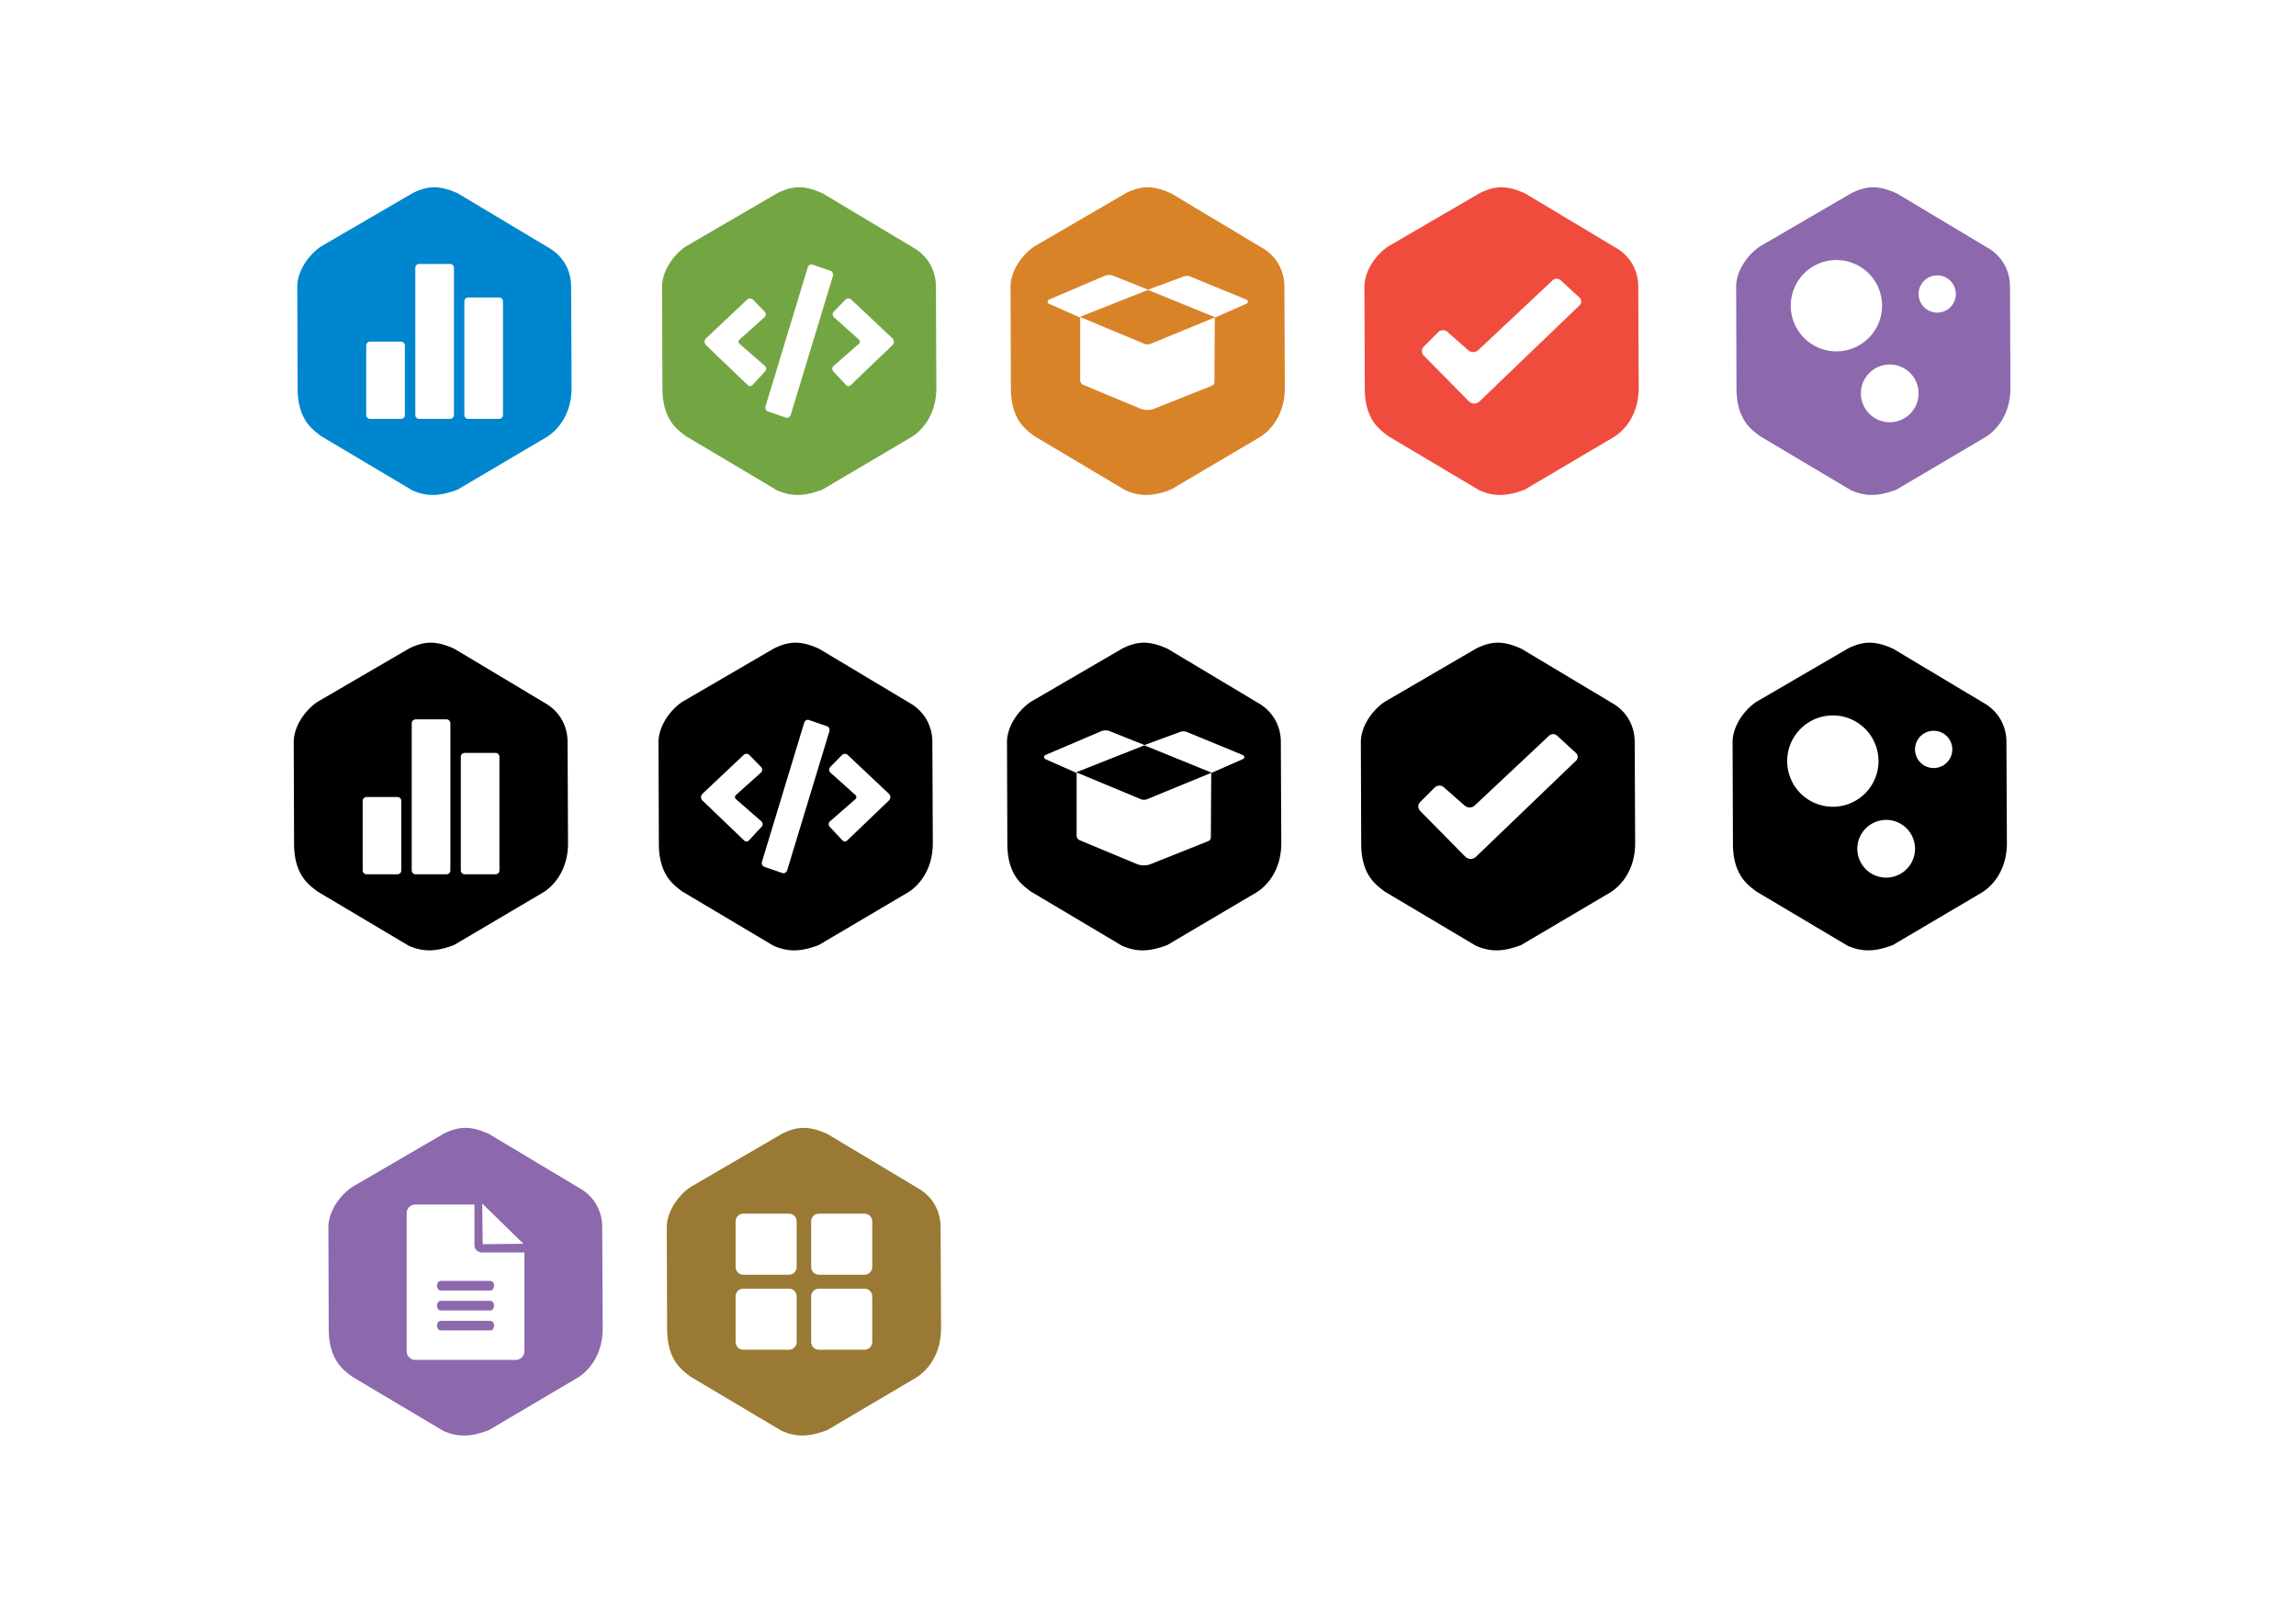 <svg xmlns="http://www.w3.org/2000/svg" xml:space="preserve" width="297mm" height="210mm" viewBox="0 0 297 210"><g style="display:inline"><path d="m53.373 24.978-11.865 6.908c-1.732 1.194-3.06 3.293-3.052 5.208l.044 13.168c.02 4.134 2.033 5.354 3.028 6.139l11.796 7.012c1.868.816 3.497.816 5.87-.088l11.584-6.836c1.053-.665 3.091-2.535 3.16-6.17l-.058-13.262c-.003-1.955-.933-3.943-3.049-5.104l-11.609-6.948c-2.305-1.033-3.797-1.043-5.849-.027zm.848 9.163h3.996a.5.5 0 0 1 .5.5v19.035c0 .277-.223.5-.5.5h-3.996c-.016 0-.033 0-.049-.002a.498.498 0 0 1-.45-.498V34.641c0-.277.222-.5.499-.5zm6.347 4.333h3.996c.277 0 .5.223.5.5v14.702c0 .277-.223.5-.5.5h-3.996a.498.498 0 0 1-.5-.5V38.974c0-.277.223-.5.5-.5zm-12.694 5.71h3.996c.277 0 .5.223.5.5v8.992c0 .277-.223.5-.5.5h-3.996a.498.498 0 0 1-.5-.5v-8.992c0-.277.223-.5.5-.5z" style="display:inline;fill:#0086ce;fill-opacity:1;stroke-width:.265"/><path d="M103.39 24.223c-.918-.005-1.804.248-2.83.755l-11.866 6.908c-1.731 1.195-3.06 3.293-3.051 5.209l.044 13.167c.02 4.134 2.033 5.354 3.028 6.139l11.796 7.012c1.868.816 3.496.816 5.87-.088l11.584-6.836c1.053-.665 3.091-2.535 3.16-6.17l-.058-13.262c-.003-1.955-.933-3.943-3.049-5.104l-11.609-6.948c-1.153-.516-2.102-.777-3.02-.782zm1.561 9.975a.416.416 0 0 1 .142.021l2.355.81c.25.086.377.397.286.698l-5.44 17.904c-.091.3-.366.473-.615.388l-2.356-.81c-.25-.086-.376-.397-.285-.697l5.44-17.905c.074-.244.269-.404.473-.41zm-7.958 4.4a.532.532 0 0 1 .407.159l1.506 1.54a.51.51 0 0 1-.024.736l-3.23 2.894a.356.356 0 0 0 .005.533l3.282 2.862a.5.5 0 0 1 .036.718l-1.664 1.775a.398.398 0 0 1-.567.015l-5.416-5.193a.607.607 0 0 1 .004-.88l5.324-5.015a.532.532 0 0 1 .338-.144zm12.782 0a.532.532 0 0 1 .338.144l5.324 5.016a.607.607 0 0 1 .004.88l-5.417 5.192a.398.398 0 0 1-.566-.015l-1.665-1.775a.5.5 0 0 1 .037-.718l3.282-2.862a.356.356 0 0 0 .004-.533l-3.23-2.894a.51.51 0 0 1-.023-.736l1.505-1.54a.532.532 0 0 1 .408-.16z" style="display:inline;fill:#74a543;stroke-width:.265"/><path d="M66.168 122.084c-.918-.005-1.804.247-2.83.755l-11.866 6.908c-1.731 1.194-3.06 3.292-3.051 5.208l.044 13.167c.02 4.134 2.033 5.355 3.027 6.14l11.797 7.012c1.867.815 3.496.816 5.87-.089l11.583-6.836c1.053-.664 3.091-2.534 3.16-6.169l-.058-13.262c-.003-1.956-.933-3.943-3.048-5.104l-11.609-6.948c-1.153-.517-2.102-.777-3.02-.782zm-4.444 11.45 4.487 1.786 4.614-1.695a1.23 1.23 1.123 0 1 .894.017l7.229 2.982a.274.274 89.344 0 1 .006.506l-4.113 1.807-.05 8.324a.532.532 124.3 0 1-.335.49l-7.416 2.958a2.461 2.461.439 0 1-1.859-.014l-7.346-3.06a.664.664 56.31 0 1-.409-.614v-8.084l-4.03-1.79a.296.296 90.446 0 1 .004-.543l7.175-3.056a1.508 1.508 179.315 0 1 1.149-.014zm4.467 1.825-8.817 3.486 8.347 3.474a1.082 1.082.149 0 0 .826.002l8.346-3.423z" style="display:inline;fill:#d98329;stroke-width:.265" transform="translate(82.3 -97.86)"/><path d="M103.997 145.872c-.918-.005-1.803.247-2.83.755l-11.865 6.907c-1.732 1.195-3.06 3.293-3.052 5.209l.044 13.167c.02 4.134 2.033 5.355 3.028 6.14l11.796 7.012c1.868.815 3.497.816 5.87-.088l11.584-6.837c1.053-.664 3.091-2.535 3.16-6.17l-.058-13.262c-.003-1.955-.933-3.942-3.049-5.103l-11.609-6.948c-1.153-.517-2.102-.777-3.02-.782zm-7.844 11.095h5.9c.555 0 1 .446 1 1v5.9c0 .554-.445 1-1 1h-5.9c-.554 0-1-.446-1-1v-5.9c0-.554.446-1 1-1zm9.776 0h5.9c.554 0 1 .446 1 1v5.9c0 .554-.446 1-1 1h-5.9c-.554 0-1-.446-1-1v-5.9c0-.554.446-1 1-1zm-9.776 9.7h5.9c.555 0 1 .447 1 1v5.9c0 .555-.445 1-1 1h-5.9c-.554 0-1-.445-1-1v-5.9c0-.553.446-1 1-1zm9.776 0h5.9c.554 0 1 .447 1 1v5.9c0 .555-.446 1-1 1h-5.9c-.554 0-1-.445-1-1v-5.9c0-.553.446-1 1-1z" style="display:inline;fill:#997933;stroke-width:.265"/><path d="M60.225 145.872c-.917-.005-1.803.247-2.83.755l-11.865 6.907c-1.732 1.195-3.06 3.293-3.051 5.209l.044 13.167c.02 4.134 2.033 5.355 3.028 6.14l11.796 7.012c1.868.815 3.496.816 5.87-.088l11.584-6.837c1.053-.664 3.09-2.535 3.16-6.17l-.059-13.261c-.003-1.955-.933-3.943-3.048-5.104l-11.61-6.948c-1.152-.517-2.101-.777-3.019-.782zm2.152 9.782 5.329 5.204-5.266.062zm-8.646.134h7.659a.9.9 0 0 0-.016.172v5.093c0 .517.437.933.98.933h5.479v12.77c0 .624-.502 1.125-1.125 1.125H53.73a1.122 1.122 0 0 1-1.125-1.124v-17.844c0-.623.502-1.125 1.125-1.125zm3.279 9.876c-.265 0-.479.277-.479.62 0 .344.214.62.479.62h6.419c.265 0 .478-.276.478-.62 0-.343-.213-.62-.478-.62zm0 2.583c-.265 0-.479.277-.479.62 0 .344.214.62.479.62h6.419c.265 0 .478-.276.478-.62 0-.343-.213-.62-.478-.62zm0 2.583c-.265 0-.479.277-.479.62 0 .344.214.62.479.62h6.419c.265 0 .478-.276.478-.62 0-.343-.213-.62-.478-.62z" style="display:inline;fill:#8c68ad;fill-opacity:1;stroke-width:.265"/><path d="M194.242 24.223c-.917-.005-1.803.248-2.83.755l-11.865 6.908c-1.732 1.195-3.06 3.293-3.052 5.209l.045 13.167c.02 4.134 2.033 5.354 3.028 6.139l11.796 7.013c1.868.815 3.496.815 5.87-.089l11.583-6.836c1.053-.664 3.092-2.535 3.16-6.17l-.058-13.262c-.003-1.955-.933-3.942-3.048-5.103l-11.61-6.948c-1.152-.517-2.101-.778-3.019-.783zm7.172 11.828a.775.775 0 0 1 .475.203l2.437 2.239a.676.676 0 0 1 .011.985l-12.956 12.437a.983.983 0 0 1-1.38-.019l-5.839-5.916a.813.813 0 0 1 .004-1.146l1.867-1.867a.883.883 0 0 1 1.207-.038l2.678 2.359a.98.98 0 0 0 1.32-.02l9.597-9.01a.775.775 0 0 1 .579-.207z" style="display:inline;fill:#f04c3e;fill-opacity:1;stroke-width:.265"/><path d="M242.327 24.223c-.917-.005-1.803.248-2.83.755l-11.865 6.908c-1.732 1.195-3.06 3.293-3.052 5.209l.045 13.167c.02 4.134 2.033 5.354 3.028 6.139l11.796 7.013c1.868.815 3.496.815 5.87-.09l11.583-6.835c1.053-.665 3.092-2.535 3.16-6.17l-.057-13.262c-.003-1.955-.934-3.943-3.05-5.104l-11.608-6.948c-1.153-.516-2.102-.777-3.02-.782zm-4.777 9.407a5.906 5.906 0 0 1 5.905 5.906 5.906 5.906 0 0 1-5.905 5.906 5.906 5.906 0 0 1-5.906-5.906 5.906 5.906 0 0 1 5.906-5.906zm13.04 1.985a2.41 2.41 0 0 1 2.41 2.41 2.41 2.41 0 0 1-2.41 2.409 2.41 2.41 0 0 1-2.41-2.41 2.41 2.41 0 0 1 2.41-2.41zm-6.143 11.528a3.733 3.733 0 0 1 3.733 3.733 3.733 3.733 0 0 1-3.733 3.732 3.733 3.733 0 0 1-3.732-3.732 3.733 3.733 0 0 1 3.732-3.733z" style="display:inline;fill:#8c68ad;fill-opacity:1;stroke-width:.265"/><path d="m52.913 83.877-11.865 6.907c-1.732 1.195-3.06 3.293-3.052 5.209l.044 13.167c.02 4.134 2.033 5.355 3.028 6.14l11.796 7.012c1.868.815 3.496.815 5.87-.089l11.584-6.836c1.053-.664 3.091-2.535 3.16-6.17l-.058-13.261c-.003-1.956-.933-3.943-3.049-5.104l-11.609-6.948c-2.305-1.033-3.797-1.043-5.85-.027zm.848 9.162h3.996a.5.5 0 0 1 .5.5v19.036c0 .277-.223.5-.5.5H53.76a.498.498 0 0 1-.5-.5V93.54c0-.277.223-.5.5-.5zm6.347 4.334h3.996c.277 0 .5.223.5.5v14.702c0 .277-.223.5-.5.5h-3.996a.498.498 0 0 1-.5-.5V97.873c0-.277.223-.5.5-.5zm-12.694 5.71h3.996c.277 0 .5.222.5.5v8.992c0 .277-.223.5-.5.5h-3.996a.498.498 0 0 1-.5-.5v-8.993c0-.277.223-.5.5-.5z" style="display:inline;fill:#000;fill-opacity:1;stroke-width:.265"/><path d="M102.93 83.122c-.918-.005-1.804.247-2.83.755l-11.866 6.908c-1.731 1.194-3.06 3.292-3.051 5.208l.044 13.167c.02 4.134 2.033 5.355 3.028 6.14l11.796 7.012c1.868.815 3.496.815 5.87-.089l11.584-6.836c1.053-.664 3.091-2.534 3.16-6.17l-.058-13.261c-.003-1.956-.933-3.943-3.049-5.104l-11.61-6.948c-1.152-.517-2.101-.777-3.019-.782zm1.561 9.974a.416.416 0 0 1 .142.022l2.355.81c.25.085.377.396.286.697l-5.44 17.904c-.091.301-.366.474-.615.388l-2.356-.81c-.25-.085-.376-.396-.285-.697l5.44-17.904c.074-.245.269-.405.473-.41zm-7.958 4.4a.532.532 0 0 1 .407.16l1.506 1.54a.51.51 0 0 1-.024.736l-3.23 2.893a.356.356 0 0 0 .005.533l3.282 2.862a.5.5 0 0 1 .036.718l-1.664 1.776a.398.398 0 0 1-.567.015l-5.416-5.193a.607.607 0 0 1 .004-.88l5.324-5.016a.532.532 0 0 1 .338-.144zm12.782 0a.532.532 0 0 1 .338.144l5.324 5.016a.607.607 0 0 1 .004.88l-5.417 5.193a.398.398 0 0 1-.566-.015l-1.665-1.776a.5.5 0 0 1 .036-.718l3.283-2.862a.356.356 0 0 0 .004-.533l-3.23-2.893a.51.51 0 0 1-.024-.736l1.506-1.54a.532.532 0 0 1 .407-.16z" style="display:inline;fill:#000;stroke-width:.265"/><path d="M66.168 122.084c-.918-.005-1.804.247-2.83.755l-11.866 6.908c-1.731 1.194-3.06 3.292-3.051 5.208l.044 13.167c.02 4.134 2.033 5.355 3.027 6.14l11.797 7.012c1.867.815 3.496.816 5.87-.089l11.583-6.836c1.053-.664 3.091-2.534 3.16-6.169l-.058-13.262c-.003-1.956-.933-3.943-3.048-5.104l-11.609-6.948c-1.153-.517-2.102-.777-3.02-.782zm-4.444 11.45 4.487 1.786 4.614-1.695a1.23 1.23 1.123 0 1 .894.017l7.229 2.982a.274.274 89.344 0 1 .006.506l-4.113 1.807-.05 8.324a.532.532 124.3 0 1-.335.49l-7.416 2.958a2.461 2.461.439 0 1-1.859-.014l-7.346-3.06a.664.664 56.31 0 1-.409-.614v-8.084l-4.03-1.79a.296.296 90.446 0 1 .004-.543l7.175-3.056a1.508 1.508 179.315 0 1 1.149-.014zm4.467 1.825-8.817 3.486 8.347 3.474a1.082 1.082.149 0 0 .826.002l8.346-3.423z" style="display:inline;fill:#000;stroke-width:.265" transform="translate(81.84 -38.962)"/><path d="M193.782 83.122c-.918-.005-1.804.247-2.83.755l-11.865 6.908c-1.732 1.194-3.06 3.292-3.052 5.208l.045 13.167c.02 4.134 2.032 5.355 3.027 6.14l11.797 7.012c1.867.815 3.496.816 5.87-.088l11.583-6.836c1.053-.665 3.091-2.535 3.16-6.17l-.058-13.262c-.003-1.956-.933-3.943-3.048-5.104l-11.61-6.948c-1.152-.516-2.101-.777-3.019-.782zm7.172 11.827a.775.775 0 0 1 .475.203l2.437 2.24a.676.676 0 0 1 .011.984l-12.956 12.438a.983.983 0 0 1-1.38-.02l-5.839-5.915a.813.813 0 0 1 .004-1.147l1.867-1.867a.883.883 0 0 1 1.207-.038l2.678 2.36a.98.98 0 0 0 1.32-.021l9.597-9.009a.775.775 0 0 1 .579-.208zM241.867 83.122c-.918-.005-1.804.247-2.83.755l-11.865 6.908c-1.732 1.194-3.06 3.292-3.052 5.208l.045 13.167c.02 4.134 2.033 5.355 3.027 6.14l11.797 7.012c1.867.815 3.496.815 5.87-.089l11.583-6.836c1.053-.664 3.091-2.534 3.16-6.17l-.058-13.261c-.003-1.956-.933-3.943-3.048-5.104l-11.61-6.948c-1.152-.517-2.101-.777-3.019-.782zm-4.777 9.407a5.906 5.906 0 0 1 5.905 5.906 5.906 5.906 0 0 1-5.905 5.905 5.906 5.906 0 0 1-5.907-5.905 5.906 5.906 0 0 1 5.907-5.906zm13.04 1.984a2.41 2.41 0 0 1 2.41 2.41 2.41 2.41 0 0 1-2.41 2.41 2.41 2.41 0 0 1-2.41-2.41 2.41 2.41 0 0 1 2.41-2.41zm-6.143 11.528a3.733 3.733 0 0 1 3.733 3.733 3.733 3.733 0 0 1-3.733 3.732 3.733 3.733 0 0 1-3.732-3.732 3.733 3.733 0 0 1 3.732-3.733z" style="display:inline;fill:#000;fill-opacity:1;stroke-width:.265"/></g></svg>